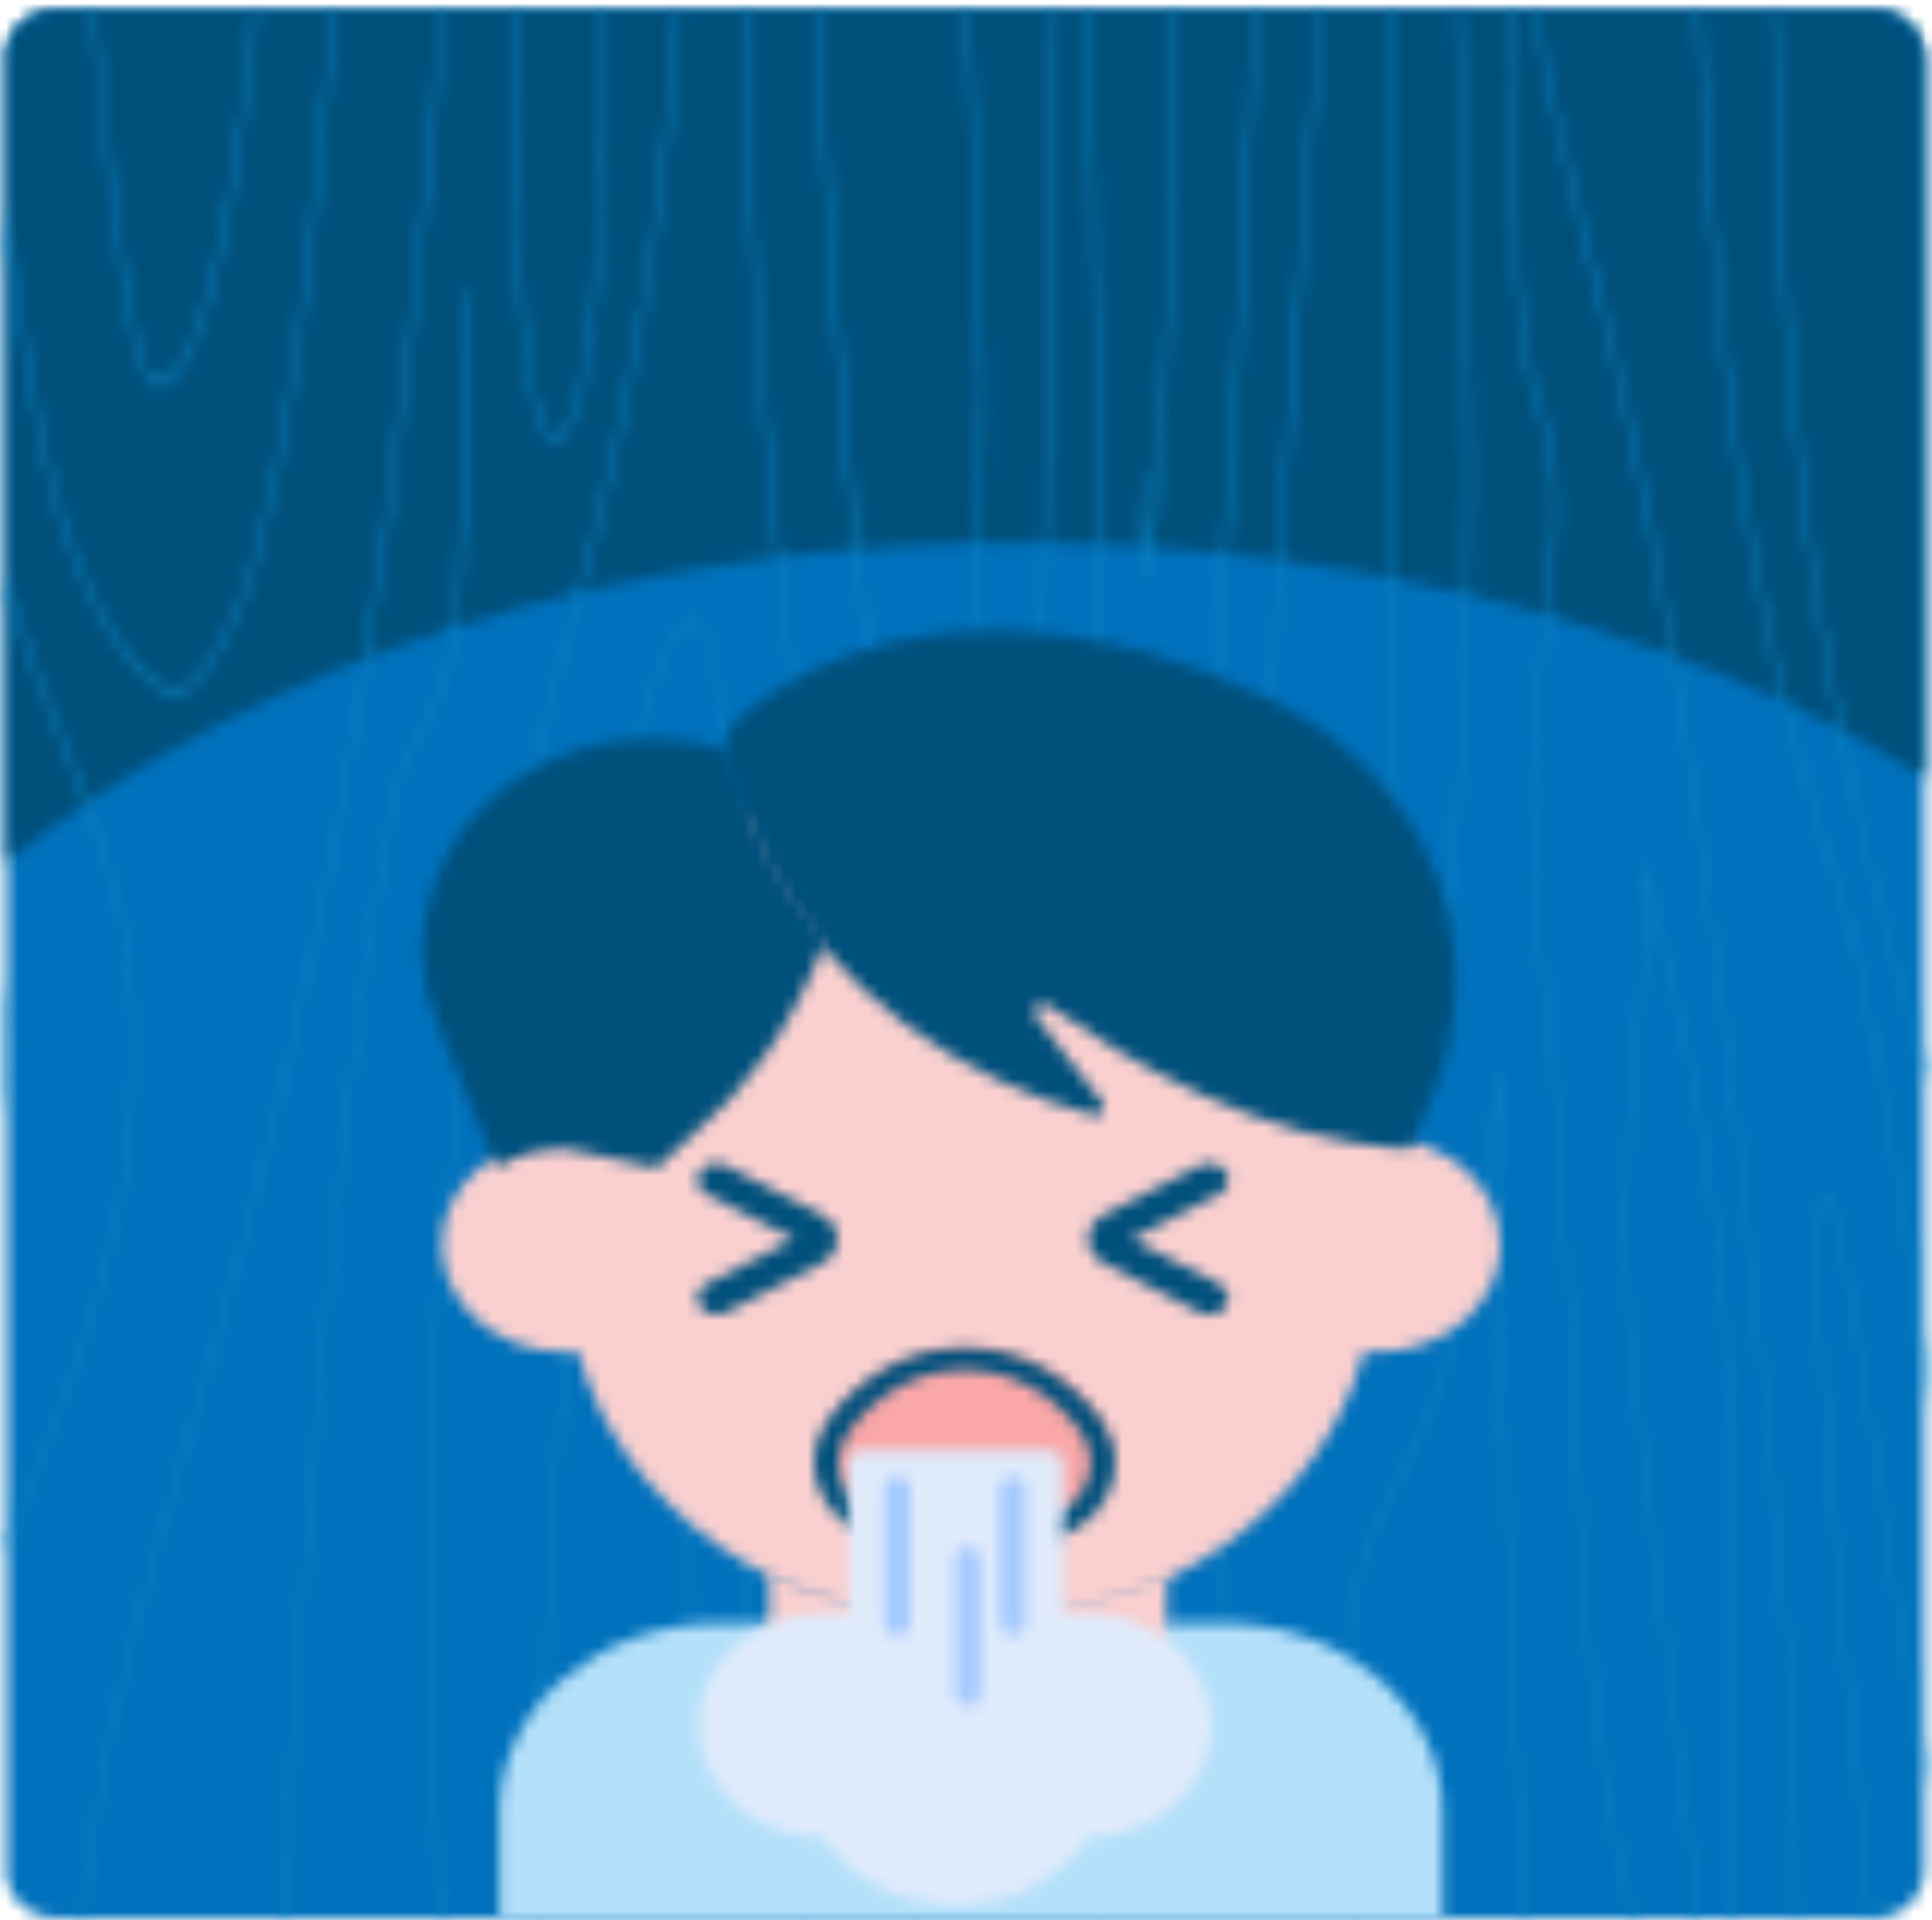 <?xml version="1.0" encoding="UTF-8"?>
<svg width="160px" height="159px" viewBox="0 0 160 159" version="1.1" xmlns="http://www.w3.org/2000/svg" xmlns:xlink="http://www.w3.org/1999/xlink">
    <!-- Generator: sketchtool 64 (101010) - https://sketch.com -->
    <title>02BE1226-E6C6-4BD2-80C9-70248DE2ED18</title>
    <desc>Created with sketchtool.</desc>
    <defs>
        <path d="M4.553,0.007 C2.56,0.007 0.899,1.42 0.529,3.294 L0.529,3.294 L0.529,154.72 C0.899,156.594 2.56,158.007 4.553,158.007 L4.553,158.007 L155.266,158.007 C157.533,158.007 159.368,156.182 159.368,153.93 L159.368,153.93 L159.368,4.083 C159.368,1.832 157.533,0.007 155.266,0.007 L155.266,0.007 L4.553,0.007 Z" id="path-1"></path>
        <path d="M4.553,0.007 C2.56,0.007 0.9,1.42 0.529,3.293 L0.529,3.293 L0.529,70.55 C43.416,36.052 116.482,37.111 159.368,63.532 L159.368,63.532 L159.368,4.083 C159.368,1.832 157.533,0.007 155.266,0.007 L155.266,0.007 L4.553,0.007 Z" id="path-3"></path>
        <path d="M0.53,1.373 C1.939,5.827 3.465,9.674 4.884,13.251 L4.884,13.251 C8.15,21.484 10.972,28.594 10.972,39.128 L10.972,39.128 C10.972,53.308 5.822,66.845 0.53,79.952 L0.53,79.952 L0.53,80.894 C5.942,67.516 11.295,53.691 11.295,39.128 L11.295,39.128 C11.295,28.453 8.452,21.287 5.159,12.99 L5.159,12.99 C3.647,9.176 2.013,5.049 0.53,0.215 L0.53,0.215 L0.53,1.373 Z" id="path-5"></path>
        <path d="M0.529,2.152 C0.784,4.32 0.769,6.845 0.529,9.544 L0.529,9.544 L0.529,12.319 C1.165,7.685 1.216,3.379 0.529,0.153 L0.529,0.153 L0.529,2.152 Z" id="path-7"></path>
        <path d="M27.494,0.007 C25.25,25.092 22.499,52.146 14.545,56.536 L14.545,56.536 C9.874,54.091 6.228,47.259 3.714,36.24 L3.714,36.24 C2.506,29.891 1.446,23.301 0.529,16.685 L0.529,16.685 L0.529,19.018 C1.374,24.9 2.332,30.742 3.406,36.394 L3.406,36.394 C5.968,47.618 9.7,54.565 14.496,57.038 L14.496,57.038 L14.548,57.064 L14.599,57.037 C22.78,52.635 25.558,25.308 27.821,0.007 L27.821,0.007 L27.494,0.007 Z" id="path-9"></path>
        <path d="M30.453,0.007 C25.224,63.456 16.208,94.604 9.337,118.326 L9.337,118.326 C5.233,132.493 1.916,143.959 0.694,158.007 L0.694,158.007 L1.02,158.007 C2.242,144.056 5.545,132.636 9.633,118.529 L9.633,118.529 C16.514,94.768 25.546,63.57 30.779,0.007 L30.779,0.007 L30.453,0.007 Z" id="path-11"></path>
        <path d="M14.999,0.207 C14.999,2.381 15.029,4.592 15.057,6.73 L15.057,6.73 C15.087,8.867 15.115,11.079 15.115,13.251 L15.115,13.251 C15.115,30.437 13.308,33.584 11.559,36.629 L11.559,36.629 C10.967,37.66 10.405,38.636 9.921,40.135 L9.921,40.135 C6.048,52.782 1.548,105.088 0.109,135.007 L0.109,135.007 L0.433,135.007 C1.867,105.134 6.353,52.954 10.213,40.353 L10.213,40.353 C10.676,38.919 11.222,37.967 11.801,36.96 L11.801,36.96 C13.59,33.847 15.439,30.628 15.439,13.251 L15.439,13.251 C15.439,11.072 15.409,8.859 15.381,6.719 L15.381,6.719 C15.352,4.584 15.322,2.376 15.322,0.207 L15.322,0.207 L14.999,0.207 Z" id="path-13"></path>
        <path d="M20.781,0.007 C18.989,25.492 14.624,41.167 10.37,56.441 L10.37,56.441 C5.091,75.393 0.106,93.294 0.106,128.089 L0.106,128.089 C0.106,137.304 0.433,147.033 1.12,158.007 L1.12,158.007 L1.445,158.007 C0.757,147.029 0.429,137.302 0.429,128.089 L0.429,128.089 C0.429,93.398 5.403,75.543 10.666,56.639 L10.666,56.639 C14.933,41.317 19.312,25.591 21.107,0.007 L21.107,0.007 L20.781,0.007 Z" id="path-15"></path>
        <path d="M7.334,0.007 C7.456,2.923 7.534,5.84 7.534,8.752 L7.534,8.752 C7.534,17.38 6.602,35.197 3.725,35.197 L3.725,35.197 C1.139,35.197 0.572,17.271 0.572,10.364 L0.572,10.364 C0.572,6.919 0.647,3.43 0.732,0.007 L0.732,0.007 L0.408,0.007 C0.324,3.428 0.249,6.918 0.249,10.364 L0.249,10.364 C0.249,11.399 0.29,35.697 3.725,35.697 L3.725,35.697 C7.744,35.697 7.857,9.022 7.857,8.752 L7.857,8.752 C7.857,5.839 7.78,2.922 7.658,0.007 L7.658,0.007 L7.334,0.007 Z" id="path-17"></path>
        <path d="M13.968,0.007 C11.248,24.773 8.222,30.704 5.951,30.704 L5.951,30.704 C3.976,30.704 2.255,14.785 0.828,0.007 L0.828,0.007 L0.502,0.007 C2.35,19.027 3.823,31.203 5.951,31.203 L5.951,31.203 C9.237,31.203 12.034,20.732 14.3,0.007 L14.3,0.007 L13.968,0.007 Z" id="path-19"></path>
        <path d="M0.487,0.007 C0.47,2.386 0.456,4.79 0.456,7.179 L0.456,7.179 C0.456,28.649 4.037,56.388 7.499,83.214 L7.499,83.214 C10.903,109.583 14.422,136.834 14.515,158.007 L14.515,158.007 L14.838,158.007 C14.745,136.786 11.223,109.508 7.817,83.116 L7.817,83.116 C4.356,56.314 0.779,28.599 0.779,7.179 L0.779,7.179 C0.779,4.791 0.794,2.387 0.811,0.007 L0.811,0.007 L0.487,0.007 Z" id="path-21"></path>
        <path d="M12.485,0.007 C13.315,12.317 13.79,24.683 13.79,30.532 L13.79,30.532 C13.79,36.917 13.623,43.405 13.475,49.123 L13.475,49.123 C12.893,63.526 10.032,73.033 9.409,73.134 L9.409,73.134 C5.897,73.134 1.897,32.59 0.468,0.007 L0.468,0.007 L0.147,0.007 C1.536,31.976 5.369,73.633 9.409,73.633 L9.409,73.633 C10.422,73.633 13.226,63.296 13.797,49.148 L13.797,49.148 C13.945,43.42 14.113,36.927 14.113,30.532 L14.113,30.532 C14.113,24.683 13.638,12.325 12.808,0.007 L12.808,0.007 L12.485,0.007 Z" id="path-23"></path>
        <path d="M3.582,46.36 C1.468,69.248 0.169,95.524 0.169,104.287 L0.169,104.287 C0.169,105.562 0.187,106.8 0.22,108.007 L0.22,108.007 L0.543,108.007 C0.51,106.8 0.493,105.562 0.493,104.287 L0.493,104.287 C0.493,86.506 5.57,0.981 13.13,0.981 L13.13,0.981 C15.968,0.981 16.185,23.846 16.394,45.956 L16.394,45.956 C16.509,58.163 16.63,70.785 17.197,79.744 L17.197,79.744 C17.856,89.915 19.825,99.109 22.329,108.007 L22.329,108.007 L22.682,108.007 C20.163,99.083 18.178,89.875 17.521,79.696 L17.521,79.696 C16.953,70.758 16.833,58.146 16.717,45.949 L16.717,45.949 C16.496,22.566 16.287,0.483 13.13,0.483 L13.13,0.483 C8.743,0.483 5.517,25.432 3.582,46.36 L3.582,46.36 Z" id="path-25"></path>
        <path d="M1.618,4.549 C1.18,6.681 0.727,8.885 0.727,11.295 L0.727,11.295 C0.891,17.147 1.036,23.139 1.177,28.934 L1.177,28.934 C1.58,45.408 1.997,62.421 2.895,79.007 L2.895,79.007 L3.219,79.007 C2.322,62.419 1.904,45.396 1.501,28.916 L1.501,28.916 C1.359,23.12 1.214,17.126 1.049,11.284 L1.049,11.284 C1.049,8.964 1.496,6.796 1.927,4.7 L1.927,4.7 C2.236,3.197 2.529,1.779 2.664,0.323 L2.664,0.323 L2.343,0.253 C2.213,1.666 1.925,3.067 1.618,4.549 L1.618,4.549 Z" id="path-27"></path>
        <path d="M5.766,0.007 C5.311,14.571 4.95,29.338 4.95,41.428 L4.95,41.428 C4.95,50.566 3.745,60.027 2.58,69.176 L2.58,69.176 C1.595,76.917 0.665,84.228 0.665,90.214 L0.665,90.214 C0.665,100.536 2.979,110.466 5.217,120.071 L5.217,120.071 C7.462,129.706 9.583,138.807 9.583,148.298 L9.583,148.298 C9.583,151.702 9.364,154.91 8.921,158.007 L8.921,158.007 L9.253,158.007 C9.691,154.908 9.906,151.699 9.906,148.298 L9.906,148.298 C9.906,138.72 7.677,129.154 5.521,119.901 L5.521,119.901 C3.293,110.338 0.988,100.447 0.988,90.214 L0.988,90.214 C0.988,84.277 1.915,76.99 2.897,69.272 L2.897,69.272 C4.064,60.099 5.273,50.614 5.273,41.428 L5.273,41.428 C5.273,29.34 5.634,14.573 6.089,0.007 L6.089,0.007 L5.766,0.007 Z" id="path-29"></path>
        <path d="M14.276,0.007 C13.795,11.094 13.217,22.432 12.581,32.881 L12.581,32.881 C10.387,68.885 7.908,89.533 5.776,89.533 L5.776,89.533 C5.025,89.533 4.706,88.485 4.426,87.561 L4.426,87.561 C4.384,87.426 4.344,87.295 4.31,87.196 L4.31,87.196 C1.644,76.473 1.7,69.005 1.748,62.416 L1.748,62.416 C1.755,61.534 1.762,60.668 1.762,59.81 L1.762,59.81 C1.762,44.749 1.419,29.5 1.089,14.752 L1.089,14.752 C0.98,9.884 0.87,4.958 0.772,0.007 L0.772,0.007 L0.449,0.007 C0.547,4.965 0.657,9.896 0.766,14.77 L0.766,14.77 C1.096,29.513 1.438,44.758 1.438,59.81 L1.438,59.81 C1.438,60.667 1.432,61.531 1.425,62.411 L1.425,62.411 C1.376,69.045 1.319,76.564 4.016,87.396 L4.016,87.396 C4.054,87.517 4.092,87.643 4.133,87.774 L4.133,87.774 C4.424,88.728 4.821,90.034 5.776,90.034 L5.776,90.034 C8.791,90.034 11.317,58.98 12.902,32.928 L12.902,32.928 C13.539,22.465 14.118,11.11 14.599,0.007 L14.599,0.007 L14.276,0.007 Z" id="path-31"></path>
        <path d="M9.551,0.007 C9.215,4.532 8.847,9.226 8.468,14.086 L8.468,14.086 C7.108,31.525 5.566,51.29 4.873,71.307 L4.873,71.307 C4.346,78.637 3.498,83.848 2.677,88.889 L2.677,88.889 C1.591,95.555 0.564,101.85 0.564,111.935 L0.564,111.935 C0.564,121.233 1.468,130.423 2.344,139.312 L2.344,139.312 C2.812,144.042 3.293,148.934 3.632,153.778 L3.632,153.778 L3.953,153.725 C3.613,148.869 3.131,143.972 2.665,139.236 L2.665,139.236 C1.79,130.366 0.888,121.194 0.888,111.935 L0.888,111.935 C0.888,101.914 1.908,95.646 2.99,89.01 L2.99,89.01 C3.813,83.954 4.665,78.725 5.195,71.348 L5.195,71.348 C5.889,51.334 7.429,31.577 8.789,14.146 L8.789,14.146 C9.17,9.264 9.539,4.551 9.876,0.007 L9.876,0.007 L9.551,0.007 Z" id="path-33"></path>
        <path d="M5.844,0.007 C5.874,0.771 5.904,1.537 5.932,2.298 L5.932,2.298 C6.392,14.111 6.866,26.327 6.866,38.311 L6.866,38.311 C6.866,50.317 6.196,63.385 5.026,74.159 L5.026,74.159 C3.865,84.857 2.613,89.73 1.94,89.73 L1.94,89.73 C0.941,89.73 0.493,84.5 0.493,80.788 L0.493,80.788 C0.493,72.727 0.459,64.535 0.425,56.61 L0.425,56.61 C0.391,48.687 0.356,40.495 0.356,32.438 L0.356,32.438 C0.356,22.281 0.409,11.355 0.626,0.007 L0.626,0.007 L0.304,0.007 C0.086,11.355 0.033,22.281 0.033,32.438 L0.033,32.438 C0.033,40.498 0.068,48.689 0.102,56.615 L0.102,56.615 C0.134,64.537 0.17,72.73 0.17,80.788 L0.17,80.788 C0.17,81.173 0.19,90.229 1.94,90.229 L1.94,90.229 C4.136,90.229 7.19,64.068 7.19,38.311 L7.19,38.311 C7.19,26.313 6.715,14.089 6.255,2.269 L6.255,2.269 C6.226,1.518 6.197,0.762 6.168,0.007 L6.168,0.007 L5.844,0.007 Z" id="path-35"></path>
        <path d="M4.896,34.701 C2.475,39.412 0.565,43.134 0.565,55.422 L0.565,55.422 C0.565,60.625 1.045,65.867 1.607,71.007 L1.607,71.007 L1.935,71.007 C1.371,65.86 0.888,60.614 0.888,55.422 L0.888,55.422 C0.888,43.308 2.768,39.646 5.149,35.011 L5.149,35.011 C7.786,29.877 11.039,23.546 13.282,3.872 L13.282,3.872 C13.34,28.04 14.11,50.167 15.622,71.007 L15.622,71.007 L15.948,71.007 C14.373,49.315 13.602,26.227 13.602,0.891 L13.602,0.891 L13.281,0.852 C11.048,22.724 7.638,29.365 4.896,34.701 L4.896,34.701 Z" id="path-37"></path>
        <path d="M2.014,1.029 C3.095,5.07 3.621,9.459 3.621,14.451 L3.621,14.451 C3.621,20.583 2.826,26.858 2.057,32.925 L2.057,32.925 C1.629,36.297 1.189,39.766 0.897,43.164 L0.897,43.164 C0.758,40.887 0.689,38.454 0.689,35.791 L0.689,35.791 C0.689,32.37 0.8,28.906 0.907,25.555 L0.907,25.555 C1.014,22.178 1.126,18.687 1.126,15.217 L1.126,15.217 C1.126,13.824 1.109,12.535 1.074,11.276 L1.074,11.276 L0.75,11.297 C0.785,12.549 0.803,13.831 0.803,15.217 L0.803,15.217 C0.803,18.674 0.691,22.159 0.585,25.53 L0.585,25.53 C0.477,28.887 0.367,32.358 0.367,35.791 L0.367,35.791 C0.367,39.329 0.486,42.463 0.732,45.371 L0.732,45.371 L0.911,47.49 L1.052,45.366 C1.323,41.314 1.858,37.097 2.375,33.019 L2.375,33.019 C3.146,26.929 3.944,20.631 3.944,14.451 L3.944,14.451 C3.944,9.393 3.41,4.939 2.312,0.837 L2.312,0.837 L2.014,1.029 Z" id="path-39"></path>
        <path d="M3.408,0.007 C3.513,3.118 3.578,5.507 3.578,7.117 L3.578,7.117 C3.578,21.456 1.949,43.414 1.261,46.134 L1.261,46.134 C1.206,45.718 1.139,44.687 1.139,42.141 L1.139,42.141 C1.139,40.979 1.279,39.787 1.58,38.389 L1.58,38.389 L1.274,38.229 C0.962,39.681 0.815,40.924 0.815,42.141 L0.815,42.141 C0.815,43.657 0.839,44.808 0.886,45.564 L0.886,45.564 C0.938,46.398 1.007,46.851 1.237,46.851 L1.237,46.851 C1.41,46.851 1.625,46.851 2.077,42.56 L2.077,42.56 C2.344,40.013 2.638,36.425 2.906,32.454 L2.906,32.454 C3.529,23.208 3.901,13.737 3.901,7.117 L3.901,7.117 C3.901,5.501 3.837,3.112 3.732,0.007 L3.732,0.007 L3.408,0.007 Z" id="path-41"></path>
        <path d="M0.245,0.007 C1.333,7.216 2.739,12.791 4.373,19.269 L4.373,19.269 C8.718,36.489 14.671,60.071 21.057,135.79 L21.057,135.79 C21.651,143.521 21.801,151.211 21.829,158.007 L21.829,158.007 L22.153,158.007 C22.124,151.195 21.975,143.485 21.379,135.727 L21.379,135.727 C14.987,59.946 9.026,36.331 4.674,19.087 L4.674,19.087 C3.015,12.513 1.623,6.993 0.553,0.007 L0.553,0.007 L0.245,0.007 Z" id="path-43"></path>
        <path d="M2.379,2.292 C2.379,7.339 1.911,12.381 1.459,17.258 L1.459,17.258 C1.009,22.111 0.544,27.128 0.544,32.127 L0.544,32.127 C0.544,38.535 2.073,50.985 3.844,65.4 L3.844,65.4 C4.771,72.944 5.759,81.017 6.625,89.007 L6.625,89.007 L6.953,89.007 C6.084,80.985 5.09,72.88 4.161,65.308 L4.161,65.308 C2.394,50.916 0.867,38.487 0.867,32.127 L0.867,32.127 C0.867,27.164 1.331,22.164 1.779,17.328 L1.779,17.328 C2.193,12.865 2.619,8.263 2.691,3.632 L2.691,3.632 C6.944,21.331 9.245,34.427 9.245,51.768 L9.245,51.768 C9.245,53.812 9.226,55.899 9.206,57.917 L9.206,57.917 C9.184,59.984 9.164,62.12 9.164,64.262 L9.164,64.262 C9.164,68.338 9.238,72.524 9.308,76.574 L9.308,76.574 C9.379,80.65 9.452,84.861 9.453,89.007 L9.453,89.007 L9.776,89.007 C9.775,84.854 9.703,80.639 9.631,76.562 L9.631,76.562 C9.561,72.516 9.487,68.33 9.487,64.262 L9.487,64.262 C9.487,62.124 9.508,59.989 9.529,57.925 L9.529,57.925 C9.549,55.905 9.568,53.816 9.568,51.768 L9.568,51.768 C9.568,33.945 7.152,20.598 2.691,2.206 L2.691,2.206 L2.379,0.914 L2.379,2.292 Z" id="path-45"></path>
        <path d="M0.981,0.007 C1.478,3.938 1.536,7.966 1.536,12.077 L1.536,12.077 L1.535,14.259 C1.535,26.461 2.686,30.173 3.611,33.156 L3.611,33.156 C4.283,35.32 4.862,37.188 4.862,41.723 L4.862,41.723 C4.862,45.404 4.396,49.167 3.904,53.151 L3.904,53.151 C3.409,57.154 2.898,61.293 2.899,65.362 L2.899,65.362 C2.899,69.474 3.27,73.496 3.665,77.758 L3.665,77.758 L3.719,78.338 C5.249,90.165 5.762,101.305 6.258,112.078 L6.258,112.078 C6.974,127.601 7.652,142.287 11.18,158.007 L11.18,158.007 L11.52,158.007 C7.975,142.287 7.297,127.584 6.581,112.042 L6.581,112.042 C6.083,101.254 5.569,90.098 4.037,78.254 L4.037,78.254 L3.985,77.686 C3.592,73.445 3.222,69.438 3.222,65.362 L3.222,65.362 C3.222,61.34 3.73,57.225 4.221,53.245 L4.221,53.245 C4.716,49.237 5.185,45.452 5.185,41.723 L5.185,41.723 C5.185,37.074 4.591,35.159 3.902,32.941 L3.902,32.941 C2.992,30.004 1.858,26.347 1.858,14.259 L1.858,14.259 L1.859,12.077 C1.859,7.973 1.802,3.948 1.311,0.007 L1.311,0.007 L0.981,0.007 Z" id="path-47"></path>
        <path d="M0.69,0.007 C2.307,41.282 8.003,59.402 11.626,70.913 L11.626,70.913 C12.507,73.717 13.268,76.139 13.799,78.367 L13.799,78.367 C16.44,90.791 18.218,103.474 19.494,116.233 L19.494,116.233 L19.494,113.1 C18.242,101.348 16.541,89.668 14.104,78.202 L14.104,78.202 C13.566,75.943 12.801,73.511 11.915,70.695 L11.915,70.695 C8.306,59.22 2.628,41.163 1.014,0.007 L1.014,0.007 L0.69,0.007 Z" id="path-49"></path>
        <path d="M1.221,0.021 C1.178,0.024 1.135,0.037 1.094,0.062 L1.094,0.062 C0.675,0.305 0.498,2.095 0.489,4.889 L0.489,4.889 L0.489,5.302 C0.508,11.971 1.412,23.847 2.333,34.266 L2.333,34.266 C3.103,42.991 4.03,52.234 4.894,60.007 L4.894,60.007 L5.222,60.007 C4.356,52.225 3.425,42.952 2.653,34.198 L2.653,34.198 C0.513,9.998 0.504,0.939 1.208,0.53 L1.208,0.53 C1.237,0.513 1.496,0.433 2.119,2.348 L2.119,2.348 C3.733,10.835 4.963,19.597 6.156,28.068 L6.156,28.068 C7.152,35.152 8.179,42.436 9.431,49.599 L9.431,49.599 L9.431,47.667 C8.32,41.098 7.382,34.446 6.47,27.962 L6.47,27.962 C5.279,19.481 4.046,10.711 2.418,2.167 L2.418,2.167 C1.951,0.723 1.584,0.041 1.25,0.021 L1.25,0.021 L1.221,0.021 Z" id="path-51"></path>
        <path d="M0.865,0.007 C1.356,43.344 6.831,63.963 12.611,85.733 L12.611,85.733 C12.892,86.794 13.174,87.857 13.456,88.927 L13.456,88.927 L13.456,87.608 C13.273,86.919 13.092,86.231 12.91,85.543 L12.91,85.543 C7.142,63.819 1.679,43.245 1.188,0.007 L1.188,0.007 L0.865,0.007 Z" id="path-53"></path>
        <path d="M18.34,0.586 C8.277,0.586 0.118,7.547 0.118,16.132 L0.118,16.132 L0.118,25.007 L78.209,25.007 L78.209,16.132 C78.209,7.547 70.052,0.586 59.988,0.586 L59.988,0.586 L18.34,0.586 Z" id="path-55"></path>
        <path d="M10.775,29.629 L10.775,32.382 C10.705,32.381 10.635,32.373 10.565,32.373 L10.565,32.373 C4.933,32.373 0.368,36.351 0.368,41.26 L0.368,41.26 C0.368,46.17 4.933,50.147 10.565,50.147 L10.565,50.147 C10.934,50.147 11.299,50.13 11.658,50.096 L11.658,50.096 C15.106,62.983 28.36,72.586 44.195,72.586 L44.195,72.586 C60.03,72.586 73.283,62.983 76.733,50.096 L76.733,50.096 C77.092,50.13 77.456,50.147 77.825,50.147 L77.825,50.147 C83.457,50.147 88.021,46.17 88.021,41.26 L88.021,41.26 C88.021,36.351 83.457,32.373 77.825,32.373 L77.825,32.373 C77.755,32.373 77.686,32.381 77.614,32.382 L77.614,32.382 L77.614,29.629 C77.614,13.54 62.652,0.498 44.195,0.498 L44.195,0.498 C25.738,0.498 10.775,13.54 10.775,29.629 L10.775,29.629 Z" id="path-57"></path>
        <path d="M16.254,0.678 C9.449,1.854 3.898,6.321 1.792,12.319 L1.792,12.319 L1.683,12.634 C0.394,16.3 0.499,20.253 1.98,23.859 L1.98,23.859 L6.906,35.842 C8.507,34.858 10.443,34.281 12.53,34.281 L12.53,34.281 L20.166,35.89 L24.103,32.257 L24.103,32.256 C27.103,29.686 31.039,25.042 34.255,16.897 L34.255,16.897 C30.548,12.525 27.82,7.437 26.336,1.917 L26.336,1.917 C26.289,1.746 26.258,1.576 26.237,1.405 L26.237,1.405 L25.876,1.293 C23.905,0.684 21.847,0.376 19.782,0.376 L19.782,0.376 C18.602,0.376 17.421,0.476 16.254,0.678 L16.254,0.678 Z" id="path-59"></path>
        <path d="M1.956,7.597 C0.851,8.558 0.338,10.02 0.727,11.455 L0.727,11.455 C3.811,22.843 12.118,32.432 23.487,37.724 L23.487,37.724 L23.503,37.731 C25.957,38.873 28.52,39.806 31.159,40.518 L31.159,40.518 C31.816,40.695 32.344,40.008 31.947,39.495 L31.947,39.495 L26.424,32.375 C25.943,31.754 26.789,30.996 27.446,31.461 L27.446,31.461 C33.553,35.782 45.417,42.94 57.419,43.3 L57.419,43.3 L59.375,38.463 C61.621,32.904 61.749,26.806 59.738,21.171 L59.738,21.171 C57.123,13.836 51.147,8.007 43.507,5.134 L43.507,5.134 L43.507,5.13 C35.638,1.63 28.811,0.393 23.095,0.393 L23.095,0.393 C9.299,0.392 1.956,7.597 1.956,7.597 L1.956,7.597 Z" id="path-61"></path>
        <path d="M19.285,3.843 C19.147,3.852 19.009,3.863 18.871,3.869 L18.871,3.869 C18.656,3.881 18.442,3.891 18.227,3.899 L18.227,3.899 C17.74,3.918 17.252,3.93 16.76,3.93 L16.76,3.93 C16.268,3.93 15.78,3.918 15.293,3.899 L15.293,3.899 C15.077,3.891 14.863,3.881 14.649,3.869 L14.649,3.869 C14.511,3.863 14.373,3.852 14.236,3.843 L14.236,3.843 C9.208,3.531 4.479,2.305 0.291,0.346 L0.291,0.346 L0.291,3.703 C0.291,11.51 7.427,17.838 16.229,17.838 L16.229,17.838 L17.289,17.838 C26.092,17.838 33.228,11.51 33.228,3.703 L33.228,3.703 L33.228,0.346 C29.041,2.305 24.313,3.531 19.285,3.843 L19.285,3.843 Z" id="path-63"></path>
        <path d="M0.604,1.195 C0.169,1.851 0.421,2.691 1.167,3.071 L1.167,3.071 L8.419,6.784 L1.167,10.495 C0.421,10.876 0.169,11.717 0.604,12.371 L0.604,12.371 C0.894,12.808 1.417,13.054 1.955,13.054 L1.955,13.054 C2.222,13.054 2.493,12.994 2.74,12.866 L2.74,12.866 L10.657,8.816 C11.489,8.39 11.986,7.63 11.986,6.784 L11.986,6.784 C11.986,5.937 11.489,5.177 10.657,4.75 L10.657,4.75 L2.74,0.7 C2.493,0.573 2.222,0.513 1.955,0.513 L1.955,0.513 C1.417,0.513 0.894,0.758 0.604,1.195 L0.604,1.195 Z" id="path-65"></path>
        <path d="M9.816,0.701 L1.901,4.752 C1.069,5.177 0.572,5.937 0.572,6.784 L0.572,6.784 C0.572,7.63 1.069,8.39 1.901,8.816 L1.901,8.816 L9.817,12.866 C10.064,12.994 10.335,13.054 10.602,13.054 L10.602,13.054 C11.139,13.054 11.663,12.808 11.954,12.372 L11.954,12.372 C12.387,11.717 12.136,10.876 11.39,10.495 L11.39,10.495 L4.137,6.784 L11.39,3.072 C12.136,2.691 12.387,1.851 11.954,1.196 L11.954,1.196 C11.663,0.758 11.141,0.514 10.602,0.514 L10.602,0.514 C10.336,0.514 10.065,0.574 9.816,0.701 L9.816,0.701 Z" id="path-67"></path>
        <path d="M1.078,6.206 C-1.478,9.589 0.953,14.146 5.541,14.727 L5.541,14.727 C7.482,14.972 9.564,15.106 11.728,15.106 L11.728,15.106 C13.893,15.106 15.975,14.972 17.916,14.727 L17.916,14.727 C22.504,14.146 24.935,9.589 22.38,6.206 L22.38,6.206 C19.888,2.908 16.043,0.794 11.728,0.794 L11.728,0.794 C7.412,0.793 3.568,2.908 1.078,6.206 L1.078,6.206 Z" id="path-69"></path>
        <path d="M2.169,6.736 C0.803,8.618 0.614,10.972 1.66,13.034 L1.66,13.034 C2.705,15.086 4.796,16.505 7.256,16.829 L7.256,16.829 C9.255,17.092 11.347,17.226 13.475,17.226 L13.475,17.226 C15.604,17.226 17.697,17.092 19.694,16.828 L19.694,16.828 C22.154,16.504 24.247,15.086 25.289,13.034 L25.289,13.034 C26.337,10.972 26.147,8.618 24.781,6.736 L24.781,6.736 C22.04,2.959 17.92,0.794 13.475,0.794 L13.475,0.794 C9.031,0.794 4.911,2.959 2.169,6.736 L2.169,6.736 Z M7.553,15.033 C5.782,14.801 4.275,13.773 3.518,12.285 L3.518,12.285 C2.757,10.788 2.893,9.082 3.88,7.722 L3.88,7.722 C6.24,4.473 9.736,2.61 13.475,2.61 L13.475,2.61 C17.215,2.61 20.711,4.473 23.07,7.721 L23.07,7.721 C24.056,9.082 24.193,10.788 23.431,12.285 L23.431,12.285 C22.677,13.773 21.167,14.801 19.397,15.033 L19.397,15.033 C17.496,15.283 15.486,15.408 13.475,15.408 L13.475,15.408 C11.464,15.408 9.453,15.283 7.553,15.033 L7.553,15.033 Z" id="path-71"></path>
        <path d="M13.936,0.275 C13.358,0.275 12.89,0.688 12.89,1.197 L12.89,1.197 L12.89,13.865 C12.301,13.775 11.699,13.722 11.081,13.722 L11.081,13.722 C5.229,13.722 0.486,17.898 0.486,23.051 L0.486,23.051 C0.486,28.14 5.116,32.27 10.869,32.37 L10.869,32.37 C13.055,35.682 17.125,37.91 21.788,37.91 L21.788,37.91 C26.454,37.91 30.526,35.68 32.71,32.366 L32.71,32.366 C38.412,32.213 42.984,28.107 42.984,23.051 L42.984,23.051 C42.985,17.898 38.24,13.722 32.388,13.722 L32.388,13.722 C31.808,13.722 31.24,13.772 30.687,13.852 L30.687,13.852 L30.687,1.197 C30.687,0.688 30.218,0.275 29.639,0.275 L29.639,0.275 L13.936,0.275 Z" id="path-73"></path>
        <path d="M0.797,1.317 L0.797,12.725 C0.797,13.234 1.273,13.646 1.86,13.646 L1.86,13.646 C2.446,13.646 2.922,13.234 2.922,12.725 L2.922,12.725 L2.922,1.317 C2.922,0.808 2.446,0.395 1.86,0.395 L1.86,0.395 C1.273,0.395 0.797,0.808 0.797,1.317 L0.797,1.317 Z" id="path-75"></path>
        <path d="M0.603,1.148 L0.603,12.556 C0.603,13.065 1.078,13.478 1.665,13.478 L1.665,13.478 C2.253,13.478 2.727,13.065 2.727,12.556 L2.727,12.556 L2.727,1.148 C2.727,0.638 2.253,0.226 1.665,0.226 L1.665,0.226 C1.078,0.226 0.603,0.638 0.603,1.148 L0.603,1.148 Z" id="path-77"></path>
        <path d="M0.296,1.317 L0.296,12.725 C0.296,13.234 0.772,13.646 1.358,13.646 L1.358,13.646 C1.945,13.646 2.421,13.234 2.421,12.725 L2.421,12.725 L2.421,1.317 C2.421,0.808 1.946,0.395 1.358,0.395 L1.358,0.395 C0.772,0.395 0.296,0.808 0.296,1.317 L0.296,1.317 Z" id="path-79"></path>
    </defs>
    <g id="Page-1" stroke="none" stroke-width="1" fill="none" fill-rule="evenodd">
        <g id="Learn-/-Ideal-state-" transform="translate(-261, -1472)">
            <g id="cough" transform="translate(261, 1472)">
                <g id="Group-3" transform="translate(0, 0.81)">
                    <mask id="mask-2" fill="white">
                        <use xlink:href="#path-1"></use>
                    </mask>
                    <g id="Clip-2"></g>
                    <polygon id="Fill-1" fill="#0071BC" mask="url(#mask-2)" points="-4.502 164.015 164.401 164.015 164.401 -4.983 -4.502 -4.983"></polygon>
                </g>
                <g id="Group-6" transform="translate(0, 0.81)">
                    <mask id="mask-4" fill="white">
                        <use xlink:href="#path-3"></use>
                    </mask>
                    <g id="Clip-5"></g>
                    <polygon id="Fill-4" fill="#00507C" mask="url(#mask-4)" points="-4.502 75.539 164.401 75.539 164.401 -4.983 -4.502 -4.983"></polygon>
                </g>
                <g id="Group-9" transform="translate(0, 47.81)">
                    <mask id="mask-6" fill="white">
                        <use xlink:href="#path-5"></use>
                    </mask>
                    <g id="Clip-8"></g>
                    <polygon id="Fill-7" fill="#0C84C5" mask="url(#mask-6)" points="-4.501 85.883 16.326 85.883 16.326 -4.774 -4.501 -4.774"></polygon>
                </g>
                <g id="Group-12" transform="translate(0, 80.81)">
                    <mask id="mask-8" fill="white">
                        <use xlink:href="#path-7"></use>
                    </mask>
                    <g id="Clip-11"></g>
                    <polygon id="Fill-10" fill="#0C84C5" mask="url(#mask-8)" points="-4.502 17.308 6.057 17.308 6.057 -4.836 -4.502 -4.836"></polygon>
                </g>
                <g id="Group-15" transform="translate(0, 0.81)">
                    <mask id="mask-10" fill="white">
                        <use xlink:href="#path-9"></use>
                    </mask>
                    <g id="Clip-14"></g>
                    <polygon id="Fill-13" fill="#0C84C5" mask="url(#mask-10)" points="-4.502 62.053 32.852 62.053 32.852 -4.983 -4.502 -4.983"></polygon>
                </g>
                <g id="Group-18" transform="translate(6.038, 0.81)">
                    <mask id="mask-12" fill="white">
                        <use xlink:href="#path-11"></use>
                    </mask>
                    <g id="Clip-17"></g>
                    <polygon id="Fill-16" fill="#0C84C5" mask="url(#mask-12)" points="-4.422 164.015 35.811 164.015 35.811 -4.983 -4.422 -4.983"></polygon>
                </g>
                <g id="Group-21" transform="translate(23.145, 23.81)">
                    <mask id="mask-14" fill="white">
                        <use xlink:href="#path-13"></use>
                    </mask>
                    <g id="Clip-20"></g>
                    <polygon id="Fill-19" fill="#0C84C5" mask="url(#mask-14)" points="-4.97 141.015 20.471 141.015 20.471 -4.783 -4.97 -4.783"></polygon>
                </g>
                <g id="Group-24" transform="translate(35.22, 0.81)">
                    <mask id="mask-16" fill="white">
                        <use xlink:href="#path-15"></use>
                    </mask>
                    <g id="Clip-23"></g>
                    <polygon id="Fill-22" fill="#0C84C5" mask="url(#mask-16)" points="-4.925 164.015 26.138 164.015 26.138 -4.983 -4.925 -4.983"></polygon>
                </g>
                <g id="Group-27" transform="translate(42.264, 0.81)">
                    <mask id="mask-18" fill="white">
                        <use xlink:href="#path-17"></use>
                    </mask>
                    <g id="Clip-26"></g>
                    <polygon id="Fill-25" fill="#0C84C5" mask="url(#mask-18)" points="-4.783 40.686 12.889 40.686 12.889 -4.983 -4.783 -4.983"></polygon>
                </g>
                <g id="Group-30" transform="translate(7.044, 0.81)">
                    <mask id="mask-20" fill="white">
                        <use xlink:href="#path-19"></use>
                    </mask>
                    <g id="Clip-29"></g>
                    <polygon id="Fill-28" fill="#0C84C5" mask="url(#mask-20)" points="-4.529 36.193 19.332 36.193 19.332 -4.982 -4.529 -4.982"></polygon>
                </g>
                <g id="Group-33" transform="translate(61.384, 0.81)">
                    <mask id="mask-22" fill="white">
                        <use xlink:href="#path-21"></use>
                    </mask>
                    <g id="Clip-32"></g>
                    <polygon id="Fill-31" fill="#0C84C5" mask="url(#mask-22)" points="-4.576 164.015 19.87 164.015 19.87 -4.983 -4.576 -4.983"></polygon>
                </g>
                <g id="Group-36" transform="translate(67.421, 0.81)">
                    <mask id="mask-24" fill="white">
                        <use xlink:href="#path-23"></use>
                    </mask>
                    <g id="Clip-35"></g>
                    <polygon id="Fill-34" fill="#0C84C5" mask="url(#mask-24)" points="-4.884 78.622 19.146 78.622 19.146 -4.982 -4.884 -4.982"></polygon>
                </g>
                <g id="Group-39" transform="translate(44.277, 50.81)">
                    <mask id="mask-26" fill="white">
                        <use xlink:href="#path-25"></use>
                    </mask>
                    <g id="Clip-38"></g>
                    <polygon id="Fill-37" fill="#0C84C5" mask="url(#mask-26)" points="-4.862 114.014 28.002 114.014 28.002 -4.507 -4.862 -4.507"></polygon>
                </g>
                <g id="Group-42" transform="translate(55.346, 79.81)">
                    <mask id="mask-28" fill="white">
                        <use xlink:href="#path-27"></use>
                    </mask>
                    <g id="Clip-41"></g>
                    <polygon id="Fill-40" fill="#0C84C5" mask="url(#mask-28)" points="-4.305 85.015 8.305 85.015 8.305 -4.736 -4.305 -4.736"></polygon>
                </g>
                <g id="Group-45" transform="translate(81.509, 0.81)">
                    <mask id="mask-30" fill="white">
                        <use xlink:href="#path-29"></use>
                    </mask>
                    <g id="Clip-44"></g>
                    <polygon id="Fill-43" fill="#0C84C5" mask="url(#mask-30)" points="-4.367 164.015 14.937 164.015 14.937 -4.982 -4.367 -4.982"></polygon>
                </g>
                <g id="Group-48" transform="translate(89.56, 0.81)">
                    <mask id="mask-32" fill="white">
                        <use xlink:href="#path-31"></use>
                    </mask>
                    <g id="Clip-47"></g>
                    <polygon id="Fill-46" fill="#0C84C5" mask="url(#mask-32)" points="-4.583 95.023 19.631 95.023 19.631 -4.982 -4.583 -4.982"></polygon>
                </g>
                <g id="Group-51" transform="translate(99.623, 0.81)">
                    <mask id="mask-34" fill="white">
                        <use xlink:href="#path-33"></use>
                    </mask>
                    <g id="Clip-50"></g>
                    <polygon id="Fill-49" fill="#0C84C5" mask="url(#mask-34)" points="-4.468 158.767 14.907 158.767 14.907 -4.983 -4.468 -4.983"></polygon>
                </g>
                <g id="Group-54" transform="translate(114.717, 0.81)">
                    <mask id="mask-36" fill="white">
                        <use xlink:href="#path-35"></use>
                    </mask>
                    <g id="Clip-53"></g>
                    <polygon id="Fill-52" fill="#0C84C5" mask="url(#mask-36)" points="-4.998 95.218 12.221 95.218 12.221 -4.983 -4.998 -4.983"></polygon>
                </g>
                <g id="Group-57" transform="translate(110.692, 87.81)">
                    <mask id="mask-38" fill="white">
                        <use xlink:href="#path-37"></use>
                    </mask>
                    <g id="Clip-56"></g>
                    <polygon id="Fill-55" fill="#0C84C5" mask="url(#mask-38)" points="-4.467 77.015 21.054 77.015 21.054 -4.137 -4.467 -4.137"></polygon>
                </g>
                <g id="Group-60" transform="translate(107.673, 72.81)">
                    <mask id="mask-40" fill="white">
                        <use xlink:href="#path-39"></use>
                    </mask>
                    <g id="Clip-59"></g>
                    <polygon id="Fill-58" fill="#0C84C5" mask="url(#mask-40)" points="-4.664 52.479 8.976 52.479 8.976 -4.152 -4.664 -4.152"></polygon>
                </g>
                <g id="Group-63" transform="translate(93.585, 0.81)">
                    <mask id="mask-42" fill="white">
                        <use xlink:href="#path-41"></use>
                    </mask>
                    <g id="Clip-62"></g>
                    <polygon id="Fill-61" fill="#0C84C5" mask="url(#mask-42)" points="-4.216 51.84 8.933 51.84 8.933 -4.982 -4.216 -4.982"></polygon>
                </g>
                <g id="Group-66" transform="translate(126.792, 0.81)">
                    <mask id="mask-44" fill="white">
                        <use xlink:href="#path-43"></use>
                    </mask>
                    <g id="Clip-65"></g>
                    <polygon id="Fill-64" fill="#0C84C5" mask="url(#mask-44)" points="-4.787 164.015 27.188 164.015 27.188 -4.982 -4.787 -4.982"></polygon>
                </g>
                <g id="Group-69" transform="translate(133.836, 69.81)">
                    <mask id="mask-46" fill="white">
                        <use xlink:href="#path-45"></use>
                    </mask>
                    <g id="Clip-68"></g>
                    <polygon id="Fill-67" fill="#0C84C5" mask="url(#mask-46)" points="-4.487 95.015 14.808 95.015 14.808 -4.075 -4.487 -4.075"></polygon>
                </g>
                <g id="Group-72" transform="translate(123.774, 0.81)">
                    <mask id="mask-48" fill="white">
                        <use xlink:href="#path-47"></use>
                    </mask>
                    <g id="Clip-71"></g>
                    <polygon id="Fill-70" fill="#0C84C5" mask="url(#mask-48)" points="-4.05 164.015 16.786 164.015 16.786 -4.982 -4.05 -4.982"></polygon>
                </g>
                <g id="Group-75" transform="translate(139.874, 0.81)">
                    <mask id="mask-50" fill="white">
                        <use xlink:href="#path-49"></use>
                    </mask>
                    <g id="Clip-74"></g>
                    <polygon id="Fill-73" fill="#0C84C5" mask="url(#mask-50)" points="-4.34 121.222 24.526 121.222 24.526 -4.983 -4.34 -4.983"></polygon>
                </g>
                <g id="Group-78" transform="translate(149.937, 98.81)">
                    <mask id="mask-52" fill="white">
                        <use xlink:href="#path-51"></use>
                    </mask>
                    <g id="Clip-77"></g>
                    <polygon id="Fill-76" fill="#0C84C5" mask="url(#mask-52)" points="-4.541 66.014 14.463 66.014 14.463 -4.969 -4.541 -4.969"></polygon>
                </g>
                <g id="Group-81" transform="translate(145.912, 0.81)">
                    <mask id="mask-54" fill="white">
                        <use xlink:href="#path-53"></use>
                    </mask>
                    <g id="Clip-80"></g>
                    <polygon id="Fill-79" fill="#0C84C5" mask="url(#mask-54)" points="-4.165 93.915 18.489 93.915 18.489 -4.983 -4.165 -4.983"></polygon>
                </g>
                <g id="Group-84" transform="translate(41.258, 133.81)">
                    <mask id="mask-56" fill="white">
                        <use xlink:href="#path-55"></use>
                    </mask>
                    <g id="Clip-83"></g>
                    <polygon id="Fill-82" fill="#B4E0FA" mask="url(#mask-56)" points="-4.914 30.489 83.24 30.489 83.24 -4.403 -4.914 -4.403"></polygon>
                </g>
                <g id="Group-87" transform="translate(36.226, 61.81)">
                    <mask id="mask-58" fill="white">
                        <use xlink:href="#path-57"></use>
                    </mask>
                    <g id="Clip-86"></g>
                    <polygon id="Fill-85" fill="#F9CFCF" mask="url(#mask-58)" points="-4.662 77.575 93.053 77.575 93.053 -4.491 -4.662 -4.491"></polygon>
                </g>
                <g id="Group-90" transform="translate(34.214, 60.81)">
                    <mask id="mask-60" fill="white">
                        <use xlink:href="#path-59"></use>
                    </mask>
                    <g id="Clip-89"></g>
                    <polygon id="Fill-88" fill="#00507C" mask="url(#mask-60)" points="-4.244 40.879 39.288 40.879 39.288 -4.614 -4.244 -4.614"></polygon>
                </g>
                <g id="Group-93" transform="translate(59.371, 51.81)">
                    <mask id="mask-62" fill="white">
                        <use xlink:href="#path-61"></use>
                    </mask>
                    <g id="Clip-92"></g>
                    <polygon id="Fill-91" fill="#00507C" mask="url(#mask-62)" points="-4.434 48.29 66.19 48.29 66.19 -4.597 -4.434 -4.597"></polygon>
                </g>
                <g id="Group-96" transform="translate(63.396, 129.81)">
                    <mask id="mask-64" fill="white">
                        <use xlink:href="#path-63"></use>
                    </mask>
                    <g id="Clip-95"></g>
                    <polygon id="Fill-94" fill="#F9CFCF" mask="url(#mask-64)" points="-4.741 22.828 38.258 22.828 38.258 -4.643 -4.741 -4.643"></polygon>
                </g>
                <g id="Group-99" transform="translate(57.358, 95.81)">
                    <mask id="mask-66" fill="white">
                        <use xlink:href="#path-65"></use>
                    </mask>
                    <g id="Clip-98"></g>
                    <polygon id="Fill-97" fill="#00507C" mask="url(#mask-66)" points="-4.641 18.043 17.017 18.043 17.017 -4.476 -4.641 -4.476"></polygon>
                </g>
                <g id="Group-102" transform="translate(89.56, 95.81)">
                    <mask id="mask-68" fill="white">
                        <use xlink:href="#path-67"></use>
                    </mask>
                    <g id="Clip-101"></g>
                    <polygon id="Fill-100" fill="#00507C" mask="url(#mask-68)" points="-4.46 18.043 17.197 18.043 17.197 -4.476 -4.46 -4.476"></polygon>
                </g>
                <g id="Group-105" transform="translate(68.428, 110.81)">
                    <mask id="mask-70" fill="white">
                        <use xlink:href="#path-69"></use>
                    </mask>
                    <g id="Clip-104"></g>
                    <polygon id="Fill-103" fill="#F9A7A7" mask="url(#mask-70)" points="-4.99 20.095 28.447 20.095 28.447 -4.195 -4.99 -4.195"></polygon>
                </g>
                <g id="Group-108" transform="translate(66.415, 110.81)">
                    <mask id="mask-72" fill="white">
                        <use xlink:href="#path-71"></use>
                    </mask>
                    <g id="Clip-107"></g>
                    <polygon id="Fill-106" fill="#00507C" mask="url(#mask-72)" points="-4.04 22.215 30.992 22.215 30.992 -4.195 -4.04 -4.195"></polygon>
                </g>
                <g id="Group-111" transform="translate(57.358, 119.81)">
                    <mask id="mask-74" fill="white">
                        <use xlink:href="#path-73"></use>
                    </mask>
                    <g id="Clip-110"></g>
                    <polygon id="Fill-109" fill="#E0EBFC" mask="url(#mask-74)" points="-4.545 42.898 48.015 42.898 48.015 -4.715 -4.545 -4.715"></polygon>
                </g>
                <g id="Group-114" transform="translate(72.453, 121.81)">
                    <mask id="mask-76" fill="white">
                        <use xlink:href="#path-75"></use>
                    </mask>
                    <g id="Clip-113"></g>
                    <polygon id="Fill-112" fill="#A4C9FF" mask="url(#mask-76)" points="-4.234 18.636 7.953 18.636 7.953 -4.594 -4.234 -4.594"></polygon>
                </g>
                <g id="Group-117" transform="translate(78.491, 127.81)">
                    <mask id="mask-78" fill="white">
                        <use xlink:href="#path-77"></use>
                    </mask>
                    <g id="Clip-116"></g>
                    <polygon id="Fill-115" fill="#A4C9FF" mask="url(#mask-78)" points="-4.429 18.467 7.758 18.467 7.758 -4.763 -4.429 -4.763"></polygon>
                </g>
                <g id="Group-120" transform="translate(82.516, 121.81)">
                    <mask id="mask-80" fill="white">
                        <use xlink:href="#path-79"></use>
                    </mask>
                    <g id="Clip-119"></g>
                    <polygon id="Fill-118" fill="#A4C9FF" mask="url(#mask-80)" points="-4.736 18.636 7.452 18.636 7.452 -4.594 -4.736 -4.594"></polygon>
                </g>
            </g>
        </g>
    </g>
</svg>